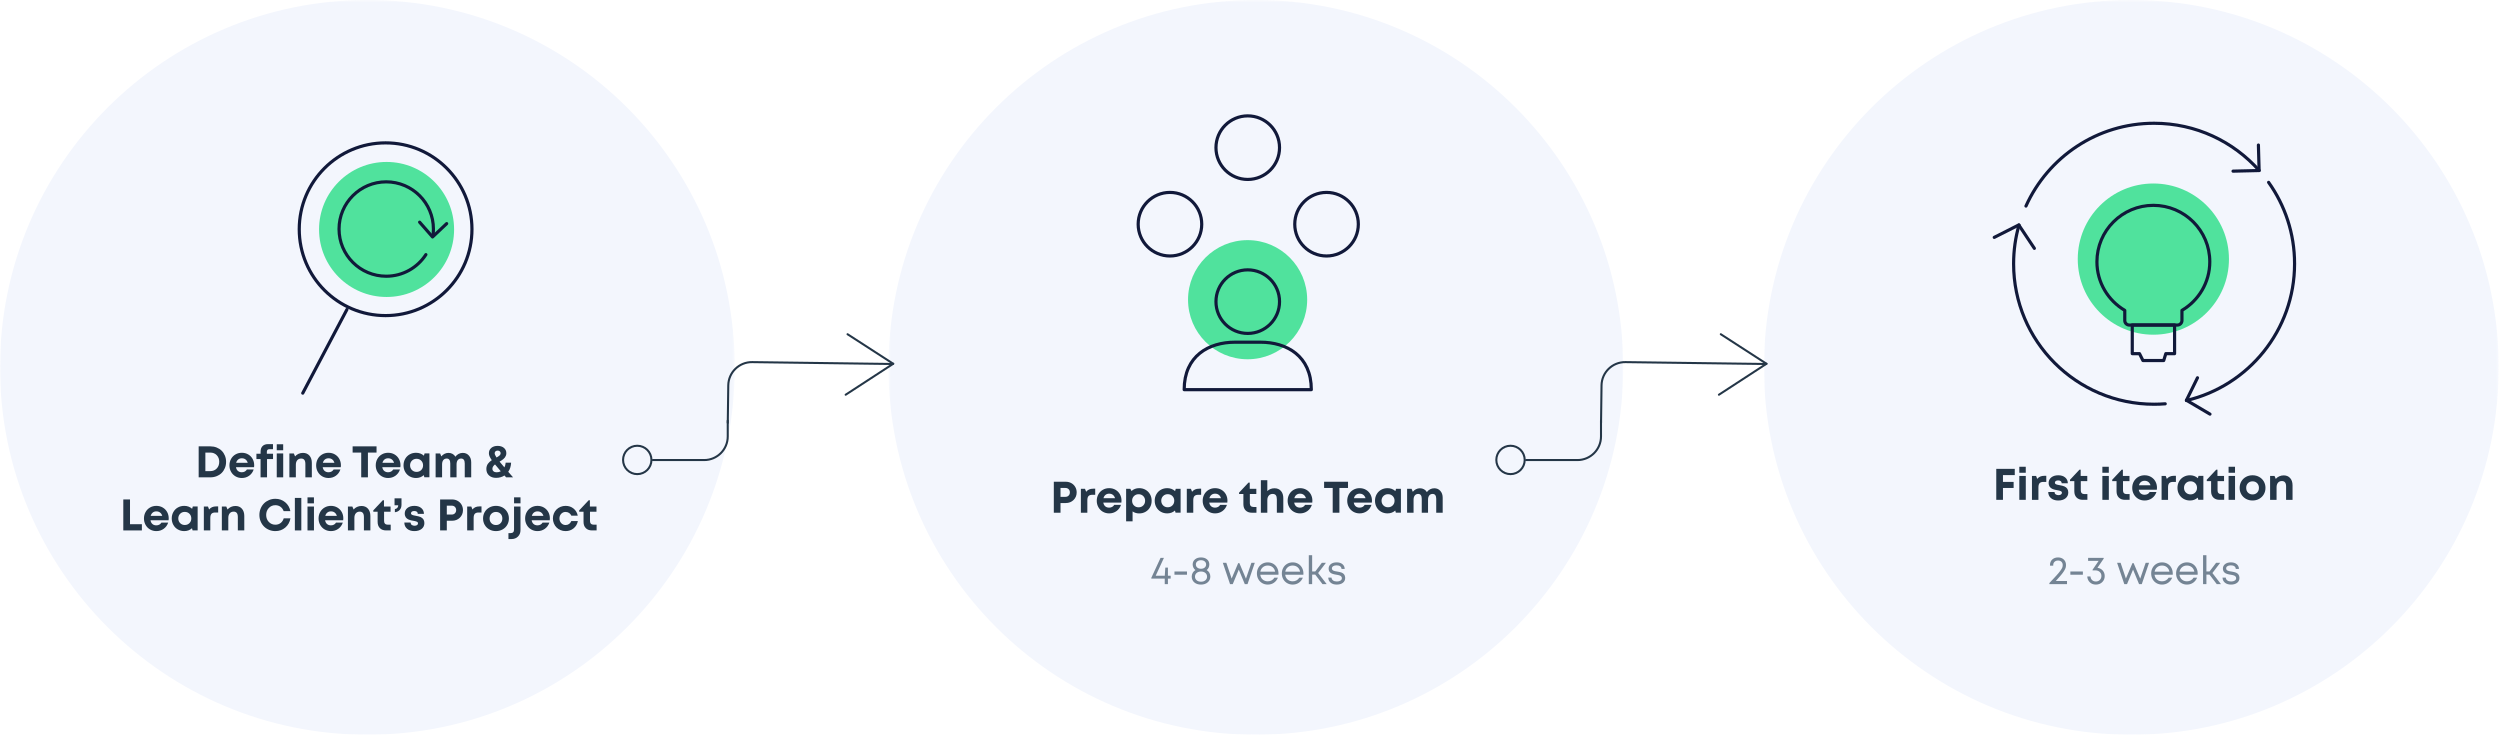 <?xml version="1.0" encoding="UTF-8"?>
<svg width="975px" height="287px" viewBox="0 0 975 287" version="1.1" xmlns="http://www.w3.org/2000/svg" xmlns:xlink="http://www.w3.org/1999/xlink">
    <!-- Generator: Sketch 51.3 (57544) - http://www.bohemiancoding.com/sketch -->
    <title>Group 141</title>
    <desc>Created with Sketch.</desc>
    <defs>
        <polygon id="path-1" points="0 0.446 286.555 0.446 286.555 287 0 287"></polygon>
        <polygon id="path-3" points="0.507 0.446 287.062 0.446 287.062 287 0.507 287"></polygon>
        <polygon id="path-5" points="0.933 0.446 287.488 0.446 287.488 287 0.933 287"></polygon>
        <polygon id="path-7" points="0 287.554 974.488 287.554 974.488 1 0 1"></polygon>
    </defs>
    <g id="Page-1" stroke="none" stroke-width="1" fill="none" fill-rule="evenodd">
        <g id="Teams" transform="translate(-202, -3491)">
            <g id="Group-141" transform="translate(202, 3490)">
                <g id="Group-3" transform="translate(0, 0.554)">
                    <mask id="mask-2" fill="white">
                        <use xlink:href="#path-1"></use>
                    </mask>
                    <g id="Clip-2"></g>
                    <path d="M286.555,143.723 C286.555,222.853 222.408,287 143.278,287 C64.148,287 -0,222.853 -0,143.723 C-0,64.594 64.148,0.446 143.278,0.446 C222.408,0.446 286.555,64.594 286.555,143.723" id="Fill-1" fill="#F3F6FD" mask="url(#mask-2)"></path>
                </g>
                <g id="Group-6" transform="translate(346, 0.554)">
                    <mask id="mask-4" fill="white">
                        <use xlink:href="#path-3"></use>
                    </mask>
                    <g id="Clip-5"></g>
                    <path d="M287.062,143.723 C287.062,222.853 222.915,287 143.785,287 C64.655,287 0.507,222.853 0.507,143.723 C0.507,64.594 64.655,0.446 143.785,0.446 C222.915,0.446 287.062,64.594 287.062,143.723" id="Fill-4" fill="#F3F6FD" mask="url(#mask-4)"></path>
                </g>
                <g id="Group-9" transform="translate(687, 0.554)">
                    <mask id="mask-6" fill="white">
                        <use xlink:href="#path-5"></use>
                    </mask>
                    <g id="Clip-8"></g>
                    <path d="M287.488,143.723 C287.488,222.853 223.341,287 144.211,287 C65.081,287 0.933,222.853 0.933,143.723 C0.933,64.594 65.081,0.446 144.211,0.446 C223.341,0.446 287.488,64.594 287.488,143.723" id="Fill-7" fill="#F3F6FD" mask="url(#mask-6)"></path>
                </g>
                <path d="M283.831,165.902 L284.026,151.308 C284.094,146.223 288.27,142.157 293.355,142.225 L347.868,142.953" id="Stroke-10" stroke="#243647" stroke-width="0.805" stroke-linecap="round" stroke-linejoin="round"></path>
                <path d="M283.82,165.049 L283.82,171.216 C283.82,176.301 279.697,180.424 274.613,180.424 L254.582,180.424" id="Stroke-12" stroke="#243647" stroke-width="0.805" stroke-linecap="round" stroke-linejoin="round"></path>
                <path d="M254.064,180.374 C254.064,183.431 251.586,185.908 248.53,185.908 C245.473,185.908 242.996,183.431 242.996,180.374 C242.996,177.317 245.473,174.84 248.53,174.84 C251.586,174.84 254.064,177.317 254.064,180.374 Z" id="Stroke-14" stroke="#243647" stroke-width="0.805" stroke-linecap="round" stroke-linejoin="round"></path>
                <path d="M330.544,131.35 L348.353,142.866" id="Stroke-16" stroke="#243647" stroke-width="0.805" stroke-linecap="round" stroke-linejoin="round"></path>
                <path d="M329.812,154.941 L348.353,142.866" id="Stroke-18" stroke="#243647" stroke-width="0.805" stroke-linecap="round" stroke-linejoin="round"></path>
                <path d="M624.403,165.902 L624.597,151.308 C624.665,146.223 628.841,142.157 633.927,142.225 L688.439,142.953" id="Stroke-20" stroke="#243647" stroke-width="0.805" stroke-linecap="round" stroke-linejoin="round"></path>
                <path d="M624.391,165.049 L624.391,171.216 C624.391,176.301 620.269,180.424 615.184,180.424 L595.153,180.424" id="Stroke-22" stroke="#243647" stroke-width="0.805" stroke-linecap="round" stroke-linejoin="round"></path>
                <path d="M594.635,180.374 C594.635,183.431 592.157,185.908 589.101,185.908 C586.044,185.908 583.567,183.431 583.567,180.374 C583.567,177.317 586.044,174.84 589.101,174.84 C592.157,174.84 594.635,177.317 594.635,180.374 Z" id="Stroke-24" stroke="#243647" stroke-width="0.805" stroke-linecap="round" stroke-linejoin="round"></path>
                <path d="M671.115,131.35 L688.924,142.866" id="Stroke-26" stroke="#243647" stroke-width="0.805" stroke-linecap="round" stroke-linejoin="round"></path>
                <path d="M670.383,154.941 L688.924,142.866" id="Stroke-28" stroke="#243647" stroke-width="0.805" stroke-linecap="round" stroke-linejoin="round"></path>
                <path d="M177.098,90.49 C177.098,105.033 165.308,116.823 150.765,116.823 C136.221,116.823 124.431,105.033 124.431,90.49 C124.431,75.947 136.221,64.157 150.765,64.157 C165.308,64.157 177.098,75.947 177.098,90.49" id="Fill-30" fill="#50E29D"></path>
                <path d="M184.063,90.401 C184.063,109.002 168.984,124.081 150.383,124.081 C131.783,124.081 116.704,109.002 116.704,90.401 C116.704,71.8 131.783,56.721 150.383,56.721 C168.984,56.721 184.063,71.8 184.063,90.401 Z" id="Stroke-32" stroke="#11193A" stroke-width="1.239" stroke-linecap="round" stroke-linejoin="round"></path>
                <path d="M118.073,154.323 L135.296,121.718" id="Stroke-34" stroke="#11193A" stroke-width="1.239" stroke-linecap="round" stroke-linejoin="round"></path>
                <polyline id="Stroke-36" stroke="#11193A" stroke-width="1.239" stroke-linecap="round" stroke-linejoin="round" points="163.654 87.651 168.696 93.407 174.197 88.212"></polyline>
                <path d="M166.094,100.303 C162.816,105.371 157.115,108.725 150.63,108.725 C140.466,108.725 132.226,100.486 132.226,90.322 C132.226,80.157 140.466,71.918 150.63,71.918 C160.794,71.918 169.033,80.157 169.033,90.322 C169.033,91.172 168.976,92.009 168.865,92.828" id="Stroke-38" stroke="#11193A" stroke-width="1.239" stroke-linecap="round" stroke-linejoin="round"></path>
                <path d="M509.799,117.882 C509.799,130.713 499.398,141.114 486.567,141.114 C473.736,141.114 463.334,130.713 463.334,117.882 C463.334,105.051 473.736,94.65 486.567,94.65 C499.398,94.65 509.799,105.051 509.799,117.882" id="Fill-40" fill="#50E29D"></path>
                <path d="M510.09,152.966 L511.412,152.966 C511.412,139.744 501.76,134.456 491.579,134.456 L481.663,134.456 C471.483,134.456 461.831,139.744 461.831,152.966 L463.153,152.966 L510.09,152.966 Z" id="Stroke-42" stroke="#11193A" stroke-width="1.239" stroke-linecap="round" stroke-linejoin="round"></path>
                <path d="M499.017,118.64 C499.017,125.486 493.467,131.035 486.621,131.035 C479.776,131.035 474.226,125.486 474.226,118.64 C474.226,111.794 479.776,106.245 486.621,106.245 C493.467,106.245 499.017,111.794 499.017,118.64 Z" id="Stroke-44" stroke="#11193A" stroke-width="1.239" stroke-linecap="round" stroke-linejoin="round"></path>
                <path d="M499.017,58.588 C499.017,65.434 493.467,70.983 486.621,70.983 C479.776,70.983 474.226,65.434 474.226,58.588 C474.226,51.742 479.776,46.192 486.621,46.192 C493.467,46.192 499.017,51.742 499.017,58.588 Z" id="Stroke-46" stroke="#11193A" stroke-width="1.239" stroke-linecap="round" stroke-linejoin="round"></path>
                <path d="M468.677,88.438 C468.677,95.284 463.128,100.834 456.282,100.834 C449.437,100.834 443.887,95.284 443.887,88.438 C443.887,81.592 449.437,76.043 456.282,76.043 C463.128,76.043 468.677,81.592 468.677,88.438 Z" id="Stroke-48" stroke="#11193A" stroke-width="1.239" stroke-linecap="round" stroke-linejoin="round"></path>
                <path d="M529.746,88.438 C529.746,95.284 524.197,100.834 517.351,100.834 C510.506,100.834 504.956,95.284 504.956,88.438 C504.956,81.592 510.506,76.043 517.351,76.043 C524.197,76.043 529.746,81.592 529.746,88.438 Z" id="Stroke-50" stroke="#11193A" stroke-width="1.239" stroke-linecap="round" stroke-linejoin="round"></path>
                <path d="M81.989,184.735 C83.022,184.735 83.866,184.397 84.52,183.72 C85.175,183.043 85.503,182.174 85.503,181.112 C85.503,180.05 85.175,179.184 84.52,178.513 C83.866,177.842 83.022,177.506 81.989,177.506 L80.093,177.506 L80.093,184.735 L81.989,184.735 Z M82.048,175.079 C82.925,175.079 83.743,175.231 84.504,175.534 C85.265,175.838 85.914,176.255 86.45,176.786 C86.986,177.317 87.408,177.956 87.714,178.702 C88.02,179.449 88.174,180.253 88.174,181.112 C88.174,181.977 88.018,182.785 87.71,183.534 C87.401,184.284 86.978,184.925 86.442,185.456 C85.905,185.986 85.257,186.403 84.496,186.707 C83.734,187.01 82.919,187.162 82.048,187.162 L77.481,187.162 L77.481,175.079 L82.048,175.079 Z" id="Fill-52" fill="#243647"></path>
                <path d="M94.316,179.73 C93.76,179.73 93.288,179.884 92.9,180.193 C92.513,180.502 92.246,180.935 92.1,181.491 L96.616,181.491 C96.442,180.923 96.157,180.488 95.761,180.185 C95.365,179.881 94.883,179.73 94.316,179.73 M99.135,182.468 C99.135,182.721 99.119,182.968 99.085,183.209 L92.033,183.209 C92.139,183.844 92.393,184.332 92.795,184.671 C93.197,185.011 93.704,185.181 94.316,185.181 C94.749,185.181 95.137,185.085 95.483,184.895 C95.829,184.704 96.096,184.439 96.288,184.103 L98.933,184.103 C98.596,185.119 98.012,185.927 97.18,186.525 C96.349,187.123 95.394,187.422 94.316,187.422 C93.412,187.422 92.59,187.208 91.851,186.778 C91.113,186.348 90.533,185.757 90.112,185.004 C89.69,184.251 89.48,183.418 89.48,182.502 C89.48,181.581 89.689,180.744 90.107,179.991 C90.526,179.238 91.104,178.648 91.843,178.222 C92.582,177.795 93.406,177.581 94.316,177.581 C95.249,177.581 96.086,177.802 96.827,178.243 C97.568,178.684 98.138,179.275 98.537,180.016 C98.936,180.758 99.135,181.575 99.135,182.468" id="Fill-54" fill="#243647"></path>
                <path d="M106.482,177.969 L106.482,180.042 L104.14,180.042 L104.14,187.161 L101.621,187.161 L101.621,180.042 L100.003,180.042 L100.003,177.969 L101.629,177.969 L101.629,177.127 C101.629,176.217 101.882,175.502 102.387,174.982 C102.893,174.463 103.627,174.203 104.586,174.203 L106.465,174.203 L106.465,176.183 L105.092,176.183 C104.413,176.183 104.073,176.517 104.073,177.185 L104.073,177.969 L106.482,177.969 Z" id="Fill-56" fill="#243647"></path>
                <mask id="mask-8" fill="white">
                    <use xlink:href="#path-7"></use>
                </mask>
                <g id="Clip-59"></g>
                <path d="M107.931,187.161 L110.451,187.161 L110.451,177.842 L107.931,177.842 L107.931,187.161 Z M107.931,176.604 L110.442,176.604 L110.442,174.262 L107.931,174.262 L107.931,176.604 Z" id="Fill-58" fill="#243647" mask="url(#mask-8)"></path>
                <path d="M118.16,177.624 C119.217,177.624 120.056,177.977 120.68,178.681 C121.303,179.386 121.615,180.332 121.615,181.517 L121.615,187.162 L119.096,187.162 L119.096,181.921 C119.096,180.528 118.554,179.832 117.47,179.832 C116.823,179.832 116.313,180.049 115.94,180.484 C115.566,180.92 115.38,181.514 115.38,182.266 L115.38,187.162 L112.86,187.162 L112.86,177.843 L114.588,177.843 L115.077,178.997 C115.436,178.57 115.884,178.235 116.421,177.99 C116.957,177.746 117.537,177.624 118.16,177.624" id="Fill-60" fill="#243647" mask="url(#mask-8)"></path>
                <path d="M128.136,179.73 C127.58,179.73 127.108,179.884 126.72,180.193 C126.333,180.502 126.066,180.935 125.92,181.491 L130.436,181.491 C130.262,180.923 129.977,180.488 129.581,180.185 C129.185,179.881 128.703,179.73 128.136,179.73 M132.955,182.468 C132.955,182.721 132.939,182.968 132.905,183.209 L125.853,183.209 C125.959,183.844 126.213,184.332 126.615,184.671 C127.017,185.011 127.524,185.181 128.136,185.181 C128.569,185.181 128.957,185.085 129.303,184.895 C129.649,184.704 129.916,184.439 130.108,184.103 L132.753,184.103 C132.416,185.119 131.832,185.927 131,186.525 C130.169,187.123 129.214,187.422 128.136,187.422 C127.232,187.422 126.41,187.208 125.671,186.778 C124.933,186.348 124.353,185.757 123.932,185.004 C123.51,184.251 123.3,183.418 123.3,182.502 C123.3,181.581 123.509,180.744 123.927,179.991 C124.346,179.238 124.924,178.648 125.663,178.222 C126.402,177.795 127.226,177.581 128.136,177.581 C129.069,177.581 129.906,177.802 130.647,178.243 C131.388,178.684 131.958,179.275 132.357,180.016 C132.756,180.758 132.955,181.575 132.955,182.468" id="Fill-61" fill="#243647" mask="url(#mask-8)"></path>
                <polygon id="Fill-62" fill="#243647" mask="url(#mask-8)" points="146.849 175.079 146.849 177.506 143.488 177.506 143.488 187.162 140.875 187.162 140.875 177.506 137.522 177.506 137.522 175.079"></polygon>
                <path d="M151.374,179.73 C150.818,179.73 150.346,179.884 149.958,180.193 C149.571,180.502 149.304,180.935 149.158,181.491 L153.674,181.491 C153.5,180.923 153.215,180.488 152.819,180.185 C152.423,179.881 151.941,179.73 151.374,179.73 M156.193,182.468 C156.193,182.721 156.177,182.968 156.143,183.209 L149.091,183.209 C149.197,183.844 149.451,184.332 149.853,184.671 C150.255,185.011 150.762,185.181 151.374,185.181 C151.807,185.181 152.195,185.085 152.541,184.895 C152.887,184.704 153.154,184.439 153.346,184.103 L155.991,184.103 C155.654,185.119 155.07,185.927 154.238,186.525 C153.407,187.123 152.452,187.422 151.374,187.422 C150.47,187.422 149.648,187.208 148.909,186.778 C148.171,186.348 147.591,185.757 147.17,185.004 C146.748,184.251 146.538,183.418 146.538,182.502 C146.538,181.581 146.747,180.744 147.165,179.991 C147.584,179.238 148.162,178.648 148.901,178.222 C149.64,177.795 150.464,177.581 151.374,177.581 C152.307,177.581 153.144,177.802 153.885,178.243 C154.626,178.684 155.196,179.275 155.595,180.016 C155.994,180.758 156.193,181.575 156.193,182.468" id="Fill-63" fill="#243647" mask="url(#mask-8)"></path>
                <path d="M160.646,184.309 C161.126,184.795 161.732,185.038 162.462,185.038 C163.192,185.038 163.797,184.796 164.278,184.313 C164.758,183.83 164.999,183.221 164.999,182.485 C164.999,181.749 164.758,181.14 164.278,180.657 C163.797,180.173 163.192,179.932 162.462,179.932 C161.732,179.932 161.126,180.175 160.646,180.661 C160.167,181.146 159.926,181.755 159.926,182.485 C159.926,183.215 160.167,183.823 160.646,184.309 Z M165.588,177.826 L167.475,177.826 L167.475,187.144 L165.496,187.144 L165.276,186.31 C164.428,187.052 163.422,187.422 162.26,187.422 C161.338,187.422 160.504,187.209 159.757,186.782 C159.01,186.355 158.426,185.764 158.005,185.008 C157.583,184.253 157.374,183.412 157.374,182.485 C157.374,181.564 157.583,180.728 158.005,179.978 C158.426,179.228 159.01,178.642 159.757,178.217 C160.504,177.793 161.338,177.581 162.26,177.581 C163.445,177.581 164.464,177.96 165.319,178.719 L165.588,177.826 Z" id="Fill-64" fill="#243647" mask="url(#mask-8)"></path>
                <path d="M180.492,177.624 C181.458,177.624 182.246,177.966 182.855,178.652 C183.465,179.337 183.769,180.225 183.769,181.314 L183.769,187.162 L181.251,187.162 L181.251,181.735 C181.251,181.112 181.131,180.639 180.892,180.316 C180.653,179.993 180.306,179.832 179.851,179.832 C179.29,179.832 178.85,180.032 178.533,180.434 C178.216,180.835 178.057,181.398 178.057,182.123 L178.057,187.162 L175.605,187.162 L175.605,181.735 C175.605,181.112 175.489,180.639 175.256,180.316 C175.022,179.993 174.681,179.832 174.232,179.832 C173.659,179.832 173.213,180.032 172.892,180.434 C172.572,180.835 172.412,181.398 172.412,182.123 L172.412,187.162 L169.892,187.162 L169.892,177.843 L171.645,177.843 L172.117,178.997 C172.448,178.576 172.86,178.242 173.351,177.995 C173.843,177.748 174.358,177.624 174.897,177.624 C175.487,177.624 176.018,177.754 176.49,178.016 C176.962,178.277 177.333,178.644 177.602,179.115 C177.928,178.655 178.345,178.291 178.853,178.024 C179.362,177.757 179.908,177.624 180.492,177.624" id="Fill-65" fill="#243647" mask="url(#mask-8)"></path>
                <path d="M194.083,176.731 C193.729,176.731 193.446,176.828 193.236,177.022 C193.025,177.215 192.92,177.469 192.92,177.784 C192.92,178.144 193.164,178.691 193.653,179.427 C194.181,179.135 194.578,178.865 194.846,178.618 C195.112,178.371 195.245,178.09 195.245,177.775 C195.245,177.461 195.139,177.208 194.926,177.017 C194.712,176.826 194.431,176.731 194.083,176.731 Z M193.695,185.198 C194.279,185.198 194.815,185.064 195.305,184.794 C194.282,183.609 193.532,182.721 193.055,182.131 C192.375,182.66 192.035,183.227 192.035,183.834 C192.035,184.244 192.187,184.574 192.49,184.824 C192.794,185.074 193.195,185.198 193.695,185.198 Z M200.099,187.162 L197.386,187.162 C197.307,187.077 197.197,186.954 197.057,186.791 C196.917,186.628 196.812,186.51 196.745,186.437 C195.808,187.055 194.712,187.364 193.459,187.364 C192.324,187.364 191.41,187.049 190.717,186.42 C190.023,185.791 189.676,184.954 189.676,183.909 C189.676,183.505 189.731,183.127 189.841,182.776 C189.95,182.425 190.107,182.11 190.312,181.833 C190.518,181.554 190.739,181.309 190.978,181.095 C191.217,180.882 191.49,180.674 191.8,180.472 C191.367,179.843 191.07,179.326 190.91,178.921 C190.751,178.517 190.671,178.132 190.671,177.767 C190.671,176.902 190.982,176.207 191.605,175.682 C192.229,175.157 193.055,174.894 194.083,174.894 C195.094,174.894 195.911,175.157 196.535,175.682 C197.158,176.207 197.47,176.899 197.47,177.759 C197.47,178.073 197.418,178.371 197.314,178.652 C197.21,178.933 197.082,179.177 196.931,179.385 C196.779,179.593 196.578,179.803 196.328,180.017 C196.078,180.231 195.845,180.407 195.629,180.547 C195.413,180.688 195.147,180.848 194.833,181.028 C195.299,181.612 195.928,182.365 196.72,183.286 C196.995,182.741 197.158,182.129 197.209,181.449 L199.332,181.449 C199.275,182.825 198.902,184.01 198.211,185.005 L200.099,187.162 Z" id="Fill-66" fill="#243647" mask="url(#mask-8)"></path>
                <polygon id="Fill-67" fill="#243647" mask="url(#mask-8)" points="50.701 205.441 55.335 205.441 55.335 207.868 48.089 207.868 48.089 195.785 50.701 195.785"></polygon>
                <path d="M60.981,200.437 C60.425,200.437 59.953,200.591 59.565,200.9 C59.178,201.209 58.911,201.642 58.765,202.198 L63.281,202.198 C63.107,201.63 62.822,201.195 62.426,200.892 C62.03,200.588 61.548,200.437 60.981,200.437 M65.8,203.175 C65.8,203.428 65.784,203.675 65.75,203.916 L58.698,203.916 C58.804,204.551 59.058,205.039 59.46,205.378 C59.862,205.718 60.369,205.888 60.981,205.888 C61.414,205.888 61.802,205.792 62.148,205.602 C62.494,205.411 62.761,205.146 62.953,204.81 L65.598,204.81 C65.261,205.826 64.677,206.634 63.845,207.232 C63.014,207.83 62.059,208.129 60.981,208.129 C60.077,208.129 59.255,207.915 58.516,207.485 C57.778,207.055 57.198,206.464 56.777,205.711 C56.355,204.958 56.145,204.125 56.145,203.209 C56.145,202.288 56.354,201.451 56.772,200.698 C57.191,199.945 57.769,199.355 58.508,198.929 C59.247,198.502 60.071,198.288 60.981,198.288 C61.914,198.288 62.751,198.509 63.492,198.95 C64.233,199.391 64.803,199.982 65.202,200.723 C65.601,201.465 65.8,202.282 65.8,203.175" id="Fill-68" fill="#243647" mask="url(#mask-8)"></path>
                <path d="M70.252,205.016 C70.732,205.502 71.338,205.745 72.068,205.745 C72.798,205.745 73.403,205.503 73.884,205.02 C74.364,204.537 74.605,203.928 74.605,203.192 C74.605,202.456 74.364,201.847 73.884,201.364 C73.403,200.88 72.798,200.639 72.068,200.639 C71.338,200.639 70.732,200.882 70.252,201.368 C69.773,201.853 69.532,202.462 69.532,203.192 C69.532,203.922 69.773,204.53 70.252,205.016 Z M75.194,198.533 L77.081,198.533 L77.081,207.851 L75.102,207.851 L74.882,207.017 C74.034,207.759 73.028,208.129 71.866,208.129 C70.944,208.129 70.11,207.916 69.363,207.489 C68.616,207.062 68.032,206.471 67.611,205.715 C67.189,204.96 66.98,204.119 66.98,203.192 C66.98,202.271 67.189,201.435 67.611,200.685 C68.032,199.935 68.616,199.349 69.363,198.924 C70.11,198.5 70.944,198.288 71.866,198.288 C73.051,198.288 74.07,198.667 74.925,199.426 L75.194,198.533 Z" id="Fill-69" fill="#243647" mask="url(#mask-8)"></path>
                <path d="M84.26,198.499 L85.086,198.499 L85.086,200.875 L83.999,200.875 C83.291,200.875 82.784,201.042 82.478,201.376 C82.172,201.71 82.019,202.26 82.019,203.023 L82.019,207.868 L79.499,207.868 L79.499,198.549 L81.109,198.549 L81.556,199.695 C82.196,198.898 83.097,198.499 84.26,198.499" id="Fill-70" fill="#243647" mask="url(#mask-8)"></path>
                <path d="M91.817,198.33 C92.874,198.33 93.713,198.683 94.338,199.387 C94.96,200.092 95.272,201.038 95.272,202.223 L95.272,207.868 L92.754,207.868 L92.754,202.627 C92.754,201.234 92.212,200.538 91.127,200.538 C90.481,200.538 89.971,200.755 89.597,201.19 C89.224,201.626 89.037,202.22 89.037,202.972 L89.037,207.868 L86.517,207.868 L86.517,198.549 L88.246,198.549 L88.734,199.703 C89.094,199.276 89.541,198.941 90.079,198.696 C90.615,198.452 91.195,198.33 91.817,198.33" id="Fill-71" fill="#243647" mask="url(#mask-8)"></path>
                <path d="M107.397,208.129 C106.527,208.129 105.706,207.967 104.933,207.645 C104.161,207.321 103.5,206.882 102.949,206.326 C102.398,205.77 101.962,205.103 101.643,204.325 C101.323,203.547 101.163,202.72 101.163,201.843 C101.163,200.956 101.323,200.122 101.643,199.341 C101.962,198.56 102.398,197.892 102.949,197.336 C103.5,196.78 104.161,196.34 104.933,196.017 C105.706,195.694 106.527,195.533 107.397,195.533 C108.864,195.533 110.134,195.977 111.21,196.864 C112.286,197.752 112.963,198.911 113.245,200.344 L110.625,200.344 C110.372,199.625 109.96,199.059 109.39,198.646 C108.82,198.233 108.156,198.026 107.397,198.026 C106.375,198.026 105.521,198.39 104.836,199.118 C104.151,199.845 103.808,200.754 103.808,201.843 C103.808,202.928 104.151,203.831 104.836,204.552 C105.521,205.274 106.375,205.635 107.397,205.635 C108.189,205.635 108.875,205.412 109.454,204.965 C110.032,204.519 110.43,203.911 110.65,203.141 L113.287,203.141 C113.011,204.635 112.334,205.84 111.256,206.755 C110.178,207.671 108.891,208.129 107.397,208.129" id="Fill-72" fill="#243647" mask="url(#mask-8)"></path>
                <polygon id="Fill-73" fill="#243647" mask="url(#mask-8)" points="114.996 207.868 117.516 207.868 117.516 195.187 114.996 195.187"></polygon>
                <path d="M119.925,207.868 L122.445,207.868 L122.445,198.549 L119.925,198.549 L119.925,207.868 Z M119.925,197.31 L122.436,197.31 L122.436,194.968 L119.925,194.968 L119.925,197.31 Z" id="Fill-74" fill="#243647" mask="url(#mask-8)"></path>
                <path d="M129.075,200.437 C128.519,200.437 128.047,200.591 127.659,200.9 C127.272,201.209 127.005,201.642 126.859,202.198 L131.375,202.198 C131.201,201.63 130.916,201.195 130.52,200.892 C130.124,200.588 129.642,200.437 129.075,200.437 M133.894,203.175 C133.894,203.428 133.878,203.675 133.844,203.916 L126.792,203.916 C126.898,204.551 127.152,205.039 127.554,205.378 C127.956,205.718 128.463,205.888 129.075,205.888 C129.508,205.888 129.896,205.792 130.242,205.602 C130.588,205.411 130.855,205.146 131.047,204.81 L133.692,204.81 C133.355,205.826 132.771,206.634 131.939,207.232 C131.108,207.83 130.153,208.129 129.075,208.129 C128.171,208.129 127.349,207.915 126.61,207.485 C125.872,207.055 125.292,206.464 124.871,205.711 C124.449,204.958 124.239,204.125 124.239,203.209 C124.239,202.288 124.448,201.451 124.866,200.698 C125.285,199.945 125.863,199.355 126.602,198.929 C127.341,198.502 128.165,198.288 129.075,198.288 C130.008,198.288 130.845,198.509 131.586,198.95 C132.327,199.391 132.897,199.982 133.296,200.723 C133.695,201.465 133.894,202.282 133.894,203.175" id="Fill-75" fill="#243647" mask="url(#mask-8)"></path>
                <path d="M140.989,198.33 C142.046,198.33 142.885,198.683 143.509,199.387 C144.132,200.092 144.444,201.038 144.444,202.223 L144.444,207.868 L141.925,207.868 L141.925,202.627 C141.925,201.234 141.383,200.538 140.299,200.538 C139.652,200.538 139.142,200.755 138.769,201.19 C138.395,201.626 138.209,202.22 138.209,202.972 L138.209,207.868 L135.689,207.868 L135.689,198.549 L137.417,198.549 L137.906,199.703 C138.265,199.276 138.713,198.941 139.25,198.696 C139.786,198.452 140.366,198.33 140.989,198.33" id="Fill-76" fill="#243647" mask="url(#mask-8)"></path>
                <path d="M151.226,205.627 L152.372,205.627 L152.372,207.868 L150.586,207.868 C149.564,207.868 148.756,207.572 148.163,206.98 C147.571,206.387 147.275,205.574 147.275,204.54 L147.275,200.572 L145.589,200.572 L145.589,200.032 L149.272,196.114 L149.752,196.114 L149.752,198.549 L152.322,198.549 L152.322,200.572 L149.794,200.572 L149.794,204.203 C149.794,204.658 149.917,205.009 150.164,205.256 C150.412,205.503 150.766,205.627 151.226,205.627" id="Fill-77" fill="#243647" mask="url(#mask-8)"></path>
                <path d="M153.998,200.765 L153.998,199.535 C154.442,199.473 154.772,199.306 154.988,199.033 C155.205,198.761 155.312,198.431 155.312,198.043 L153.872,198.043 L153.872,195.347 L156.585,195.347 L156.585,197.833 C156.585,198.681 156.351,199.361 155.882,199.871 C155.412,200.383 154.785,200.681 153.998,200.765" id="Fill-78" fill="#243647" mask="url(#mask-8)"></path>
                <path d="M161.599,208.129 C160.43,208.129 159.488,207.824 158.772,207.215 C158.056,206.606 157.695,205.801 157.689,204.801 L160.141,204.801 C160.147,205.2 160.291,205.506 160.575,205.719 C160.859,205.933 161.234,206.04 161.7,206.04 C162.071,206.04 162.383,205.958 162.639,205.795 C162.895,205.632 163.023,205.402 163.023,205.104 C163.023,204.953 162.979,204.82 162.892,204.708 C162.805,204.596 162.668,204.502 162.483,204.426 C162.298,204.35 162.116,204.291 161.936,204.249 C161.755,204.207 161.52,204.161 161.228,204.11 C160.963,204.065 160.742,204.025 160.562,203.988 C160.382,203.951 160.164,203.897 159.91,203.823 C159.654,203.751 159.439,203.671 159.265,203.584 C159.09,203.496 158.907,203.38 158.712,203.233 C158.519,203.087 158.365,202.926 158.249,202.749 C158.134,202.572 158.038,202.358 157.963,202.105 C157.887,201.852 157.849,201.574 157.849,201.271 C157.849,200.389 158.195,199.671 158.885,199.118 C159.577,198.565 160.481,198.288 161.599,198.288 C162.722,198.288 163.623,198.573 164.303,199.143 C164.983,199.713 165.326,200.464 165.331,201.397 L162.938,201.397 C162.933,201.032 162.808,200.756 162.563,200.571 C162.319,200.386 161.975,200.293 161.531,200.293 C161.144,200.293 160.839,200.375 160.617,200.538 C160.395,200.7 160.285,200.917 160.285,201.186 C160.285,201.287 160.302,201.379 160.339,201.46 C160.375,201.542 160.44,201.612 160.533,201.671 C160.625,201.73 160.712,201.78 160.794,201.822 C160.875,201.864 160.998,201.907 161.164,201.949 C161.33,201.991 161.465,202.022 161.569,202.042 C161.673,202.061 161.831,202.091 162.045,202.13 C162.95,202.293 163.601,202.462 163.999,202.635 C165.005,203.085 165.508,203.871 165.508,204.995 C165.508,205.944 165.151,206.704 164.438,207.274 C163.725,207.844 162.778,208.129 161.599,208.129" id="Fill-79" fill="#243647" mask="url(#mask-8)"></path>
                <path d="M176.175,201.675 C176.686,201.675 177.102,201.512 177.422,201.186 C177.741,200.861 177.902,200.445 177.902,199.939 C177.902,199.434 177.743,199.02 177.426,198.696 C177.109,198.374 176.692,198.212 176.175,198.212 L174.254,198.212 L174.254,201.675 L176.175,201.675 Z M176.293,195.785 C177.09,195.785 177.814,195.964 178.462,196.321 C179.112,196.677 179.622,197.175 179.995,197.812 C180.369,198.449 180.556,199.159 180.556,199.939 C180.556,201.13 180.149,202.12 179.334,202.909 C178.52,203.698 177.506,204.093 176.293,204.093 L174.254,204.093 L174.254,207.868 L171.642,207.868 L171.642,195.785 L176.293,195.785 Z" id="Fill-80" fill="#243647" mask="url(#mask-8)"></path>
                <path d="M186.959,198.499 L187.785,198.499 L187.785,200.875 L186.698,200.875 C185.99,200.875 185.483,201.042 185.177,201.376 C184.871,201.71 184.718,202.26 184.718,203.023 L184.718,207.868 L182.198,207.868 L182.198,198.549 L183.808,198.549 L184.255,199.695 C184.895,198.898 185.796,198.499 186.959,198.499" id="Fill-81" fill="#243647" mask="url(#mask-8)"></path>
                <path d="M191.645,205.049 C192.111,205.524 192.707,205.762 193.431,205.762 C194.156,205.762 194.751,205.524 195.217,205.049 C195.683,204.575 195.916,203.962 195.916,203.208 C195.916,202.456 195.683,201.843 195.217,201.368 C194.751,200.893 194.156,200.655 193.431,200.655 C192.707,200.655 192.111,200.893 191.645,201.368 C191.178,201.843 190.946,202.456 190.946,203.208 C190.946,203.962 191.178,204.575 191.645,205.049 M193.431,208.13 C192.482,208.13 191.623,207.916 190.853,207.488 C190.083,207.061 189.481,206.471 189.045,205.72 C188.61,204.966 188.393,204.13 188.393,203.208 C188.393,202.276 188.61,201.435 189.045,200.685 C189.481,199.935 190.083,199.349 190.853,198.924 C191.623,198.5 192.482,198.287 193.431,198.287 C194.374,198.287 195.231,198.5 196,198.924 C196.77,199.349 197.374,199.936 197.812,200.69 C198.25,201.442 198.469,202.281 198.469,203.208 C198.469,204.13 198.25,204.966 197.812,205.72 C197.374,206.471 196.77,207.061 196,207.488 C195.231,207.916 194.374,208.13 193.431,208.13" id="Fill-82" fill="#243647" mask="url(#mask-8)"></path>
                <path d="M200.483,197.31 L202.994,197.31 L202.994,194.968 L200.483,194.968 L200.483,197.31 Z M198.292,211.23 L198.292,208.913 L199.101,208.913 C200.017,208.913 200.474,208.455 200.474,207.539 L200.474,198.549 L202.993,198.549 L202.993,207.733 C202.993,208.756 202.668,209.593 202.016,210.248 C201.364,210.903 200.525,211.23 199.497,211.23 L198.292,211.23 Z" id="Fill-83" fill="#243647" mask="url(#mask-8)"></path>
                <path d="M209.633,200.437 C209.077,200.437 208.605,200.591 208.217,200.9 C207.83,201.209 207.563,201.642 207.417,202.198 L211.933,202.198 C211.759,201.63 211.474,201.195 211.078,200.892 C210.682,200.588 210.2,200.437 209.633,200.437 M214.452,203.175 C214.452,203.428 214.436,203.675 214.402,203.916 L207.35,203.916 C207.456,204.551 207.71,205.039 208.112,205.378 C208.514,205.718 209.021,205.888 209.633,205.888 C210.066,205.888 210.454,205.792 210.8,205.602 C211.146,205.411 211.413,205.146 211.605,204.81 L214.25,204.81 C213.913,205.826 213.329,206.634 212.497,207.232 C211.666,207.83 210.711,208.129 209.633,208.129 C208.729,208.129 207.907,207.915 207.168,207.485 C206.43,207.055 205.85,206.464 205.429,205.711 C205.007,204.958 204.797,204.125 204.797,203.209 C204.797,202.288 205.006,201.451 205.424,200.698 C205.843,199.945 206.421,199.355 207.16,198.929 C207.899,198.502 208.723,198.288 209.633,198.288 C210.566,198.288 211.403,198.509 212.144,198.95 C212.885,199.391 213.455,199.982 213.854,200.723 C214.253,201.465 214.452,202.282 214.452,203.175" id="Fill-84" fill="#243647" mask="url(#mask-8)"></path>
                <path d="M220.577,208.129 C219.887,208.129 219.234,208.001 218.622,207.746 C218.01,207.49 217.485,207.143 217.047,206.705 C216.608,206.267 216.264,205.742 216.011,205.129 C215.758,204.517 215.632,203.869 215.632,203.183 C215.632,202.498 215.758,201.852 216.011,201.245 C216.264,200.639 216.608,200.119 217.047,199.687 C217.485,199.254 218.012,198.913 218.627,198.663 C219.242,198.413 219.897,198.288 220.594,198.288 C221.796,198.288 222.828,198.637 223.69,199.337 C224.553,200.036 225.098,200.962 225.329,202.113 L222.827,202.113 C222.625,201.652 222.324,201.295 221.926,201.039 C221.526,200.783 221.077,200.655 220.577,200.655 C219.897,200.655 219.329,200.899 218.871,201.384 C218.413,201.87 218.184,202.473 218.184,203.192 C218.184,203.911 218.415,204.519 218.875,205.016 C219.336,205.513 219.903,205.761 220.577,205.761 C221.088,205.761 221.538,205.627 221.926,205.357 C222.312,205.087 222.613,204.703 222.827,204.203 L225.363,204.203 C225.143,205.377 224.595,206.325 223.716,207.046 C222.837,207.768 221.791,208.129 220.577,208.129" id="Fill-85" fill="#243647" mask="url(#mask-8)"></path>
                <path d="M231.53,205.627 L232.676,205.627 L232.676,207.868 L230.89,207.868 C229.868,207.868 229.06,207.572 228.467,206.98 C227.875,206.387 227.579,205.574 227.579,204.54 L227.579,200.572 L225.893,200.572 L225.893,200.032 L229.576,196.114 L230.056,196.114 L230.056,198.549 L232.626,198.549 L232.626,200.572 L230.098,200.572 L230.098,204.203 C230.098,204.658 230.221,205.009 230.468,205.256 C230.716,205.503 231.07,205.627 231.53,205.627" id="Fill-86" fill="#243647" mask="url(#mask-8)"></path>
                <path d="M415.52,194.768 C416.031,194.768 416.447,194.605 416.767,194.279 C417.086,193.954 417.247,193.538 417.247,193.032 C417.247,192.527 417.088,192.113 416.771,191.789 C416.454,191.467 416.037,191.305 415.52,191.305 L413.599,191.305 L413.599,194.768 L415.52,194.768 Z M415.638,188.878 C416.435,188.878 417.159,189.057 417.807,189.414 C418.457,189.77 418.967,190.268 419.34,190.905 C419.714,191.542 419.901,192.252 419.901,193.032 C419.901,194.223 419.494,195.213 418.679,196.002 C417.865,196.791 416.851,197.186 415.638,197.186 L413.599,197.186 L413.599,200.961 L410.987,200.961 L410.987,188.878 L415.638,188.878 Z" id="Fill-87" fill="#243647" mask="url(#mask-8)"></path>
                <path d="M426.304,191.592 L427.13,191.592 L427.13,193.968 L426.043,193.968 C425.335,193.968 424.828,194.135 424.522,194.469 C424.216,194.803 424.063,195.353 424.063,196.116 L424.063,200.961 L421.543,200.961 L421.543,191.642 L423.153,191.642 L423.6,192.788 C424.24,191.991 425.141,191.592 426.304,191.592" id="Fill-88" fill="#243647" mask="url(#mask-8)"></path>
                <path d="M432.572,193.53 C432.016,193.53 431.544,193.684 431.156,193.993 C430.769,194.302 430.502,194.735 430.356,195.291 L434.872,195.291 C434.698,194.723 434.413,194.288 434.017,193.985 C433.621,193.681 433.139,193.53 432.572,193.53 M437.391,196.268 C437.391,196.521 437.375,196.768 437.341,197.009 L430.289,197.009 C430.395,197.644 430.649,198.132 431.051,198.471 C431.453,198.811 431.96,198.981 432.572,198.981 C433.005,198.981 433.393,198.885 433.739,198.695 C434.085,198.504 434.352,198.239 434.544,197.903 L437.189,197.903 C436.852,198.919 436.268,199.727 435.436,200.325 C434.605,200.923 433.65,201.222 432.572,201.222 C431.668,201.222 430.846,201.008 430.107,200.578 C429.369,200.148 428.789,199.557 428.368,198.804 C427.946,198.051 427.736,197.218 427.736,196.302 C427.736,195.381 427.945,194.544 428.363,193.791 C428.782,193.038 429.36,192.448 430.099,192.022 C430.838,191.595 431.662,191.381 432.572,191.381 C433.505,191.381 434.342,191.602 435.083,192.043 C435.824,192.484 436.394,193.075 436.793,193.816 C437.192,194.558 437.391,195.375 437.391,196.268" id="Fill-89" fill="#243647" mask="url(#mask-8)"></path>
                <path d="M442.241,198.126 C442.721,198.612 443.326,198.855 444.056,198.855 C444.787,198.855 445.392,198.614 445.873,198.13 C446.352,197.647 446.593,197.038 446.593,196.302 C446.593,195.566 446.352,194.957 445.873,194.474 C445.392,193.991 444.787,193.749 444.056,193.749 C443.326,193.749 442.721,193.992 442.241,194.478 C441.761,194.964 441.52,195.572 441.52,196.302 C441.52,197.032 441.761,197.641 442.241,198.126 M444.267,191.381 C445.188,191.381 446.021,191.594 446.765,192.018 C447.51,192.442 448.093,193.03 448.513,193.783 C448.935,194.536 449.145,195.376 449.145,196.302 C449.145,197.229 448.935,198.07 448.513,198.826 C448.093,199.581 447.51,200.172 446.765,200.599 C446.021,201.026 445.188,201.239 444.267,201.239 C443.324,201.239 442.47,200.979 441.706,200.456 L441.706,204.323 L439.186,204.323 L439.186,191.643 L440.846,191.643 L441.276,192.494 C442.113,191.752 443.11,191.381 444.267,191.381" id="Fill-90" fill="#243647" mask="url(#mask-8)"></path>
                <path d="M453.607,198.109 C454.087,198.595 454.693,198.838 455.423,198.838 C456.153,198.838 456.758,198.596 457.239,198.113 C457.719,197.63 457.96,197.021 457.96,196.285 C457.96,195.549 457.719,194.94 457.239,194.457 C456.758,193.973 456.153,193.732 455.423,193.732 C454.693,193.732 454.087,193.975 453.607,194.461 C453.128,194.946 452.887,195.555 452.887,196.285 C452.887,197.015 453.128,197.623 453.607,198.109 Z M458.549,191.626 L460.436,191.626 L460.436,200.944 L458.457,200.944 L458.237,200.11 C457.389,200.852 456.383,201.222 455.221,201.222 C454.299,201.222 453.465,201.009 452.718,200.582 C451.971,200.155 451.387,199.564 450.966,198.808 C450.544,198.053 450.335,197.212 450.335,196.285 C450.335,195.364 450.544,194.528 450.966,193.778 C451.387,193.028 451.971,192.442 452.718,192.017 C453.465,191.593 454.299,191.381 455.221,191.381 C456.406,191.381 457.425,191.76 458.28,192.519 L458.549,191.626 Z" id="Fill-91" fill="#243647" mask="url(#mask-8)"></path>
                <path d="M467.614,191.592 L468.44,191.592 L468.44,193.968 L467.353,193.968 C466.645,193.968 466.138,194.135 465.832,194.469 C465.526,194.803 465.373,195.353 465.373,196.116 L465.373,200.961 L462.853,200.961 L462.853,191.642 L464.463,191.642 L464.91,192.788 C465.55,191.991 466.451,191.592 467.614,191.592" id="Fill-92" fill="#243647" mask="url(#mask-8)"></path>
                <path d="M473.884,193.53 C473.328,193.53 472.856,193.684 472.468,193.993 C472.081,194.302 471.814,194.735 471.668,195.291 L476.184,195.291 C476.01,194.723 475.725,194.288 475.329,193.985 C474.933,193.681 474.451,193.53 473.884,193.53 M478.703,196.268 C478.703,196.521 478.687,196.768 478.653,197.009 L471.601,197.009 C471.707,197.644 471.961,198.132 472.363,198.471 C472.765,198.811 473.272,198.981 473.884,198.981 C474.317,198.981 474.705,198.885 475.051,198.695 C475.397,198.504 475.664,198.239 475.856,197.903 L478.501,197.903 C478.164,198.919 477.58,199.727 476.748,200.325 C475.917,200.923 474.962,201.222 473.884,201.222 C472.98,201.222 472.158,201.008 471.419,200.578 C470.681,200.148 470.101,199.557 469.68,198.804 C469.258,198.051 469.048,197.218 469.048,196.302 C469.048,195.381 469.257,194.544 469.675,193.791 C470.094,193.038 470.672,192.448 471.411,192.022 C472.15,191.595 472.974,191.381 473.884,191.381 C474.817,191.381 475.654,191.602 476.395,192.043 C477.136,192.484 477.706,193.075 478.105,193.816 C478.504,194.558 478.703,195.375 478.703,196.268" id="Fill-93" fill="#243647" mask="url(#mask-8)"></path>
                <path d="M488.872,198.72 L490.018,198.72 L490.018,200.961 L488.232,200.961 C487.21,200.961 486.402,200.665 485.809,200.073 C485.217,199.48 484.921,198.667 484.921,197.633 L484.921,193.665 L483.235,193.665 L483.235,193.125 L486.918,189.207 L487.398,189.207 L487.398,191.642 L489.968,191.642 L489.968,193.665 L487.44,193.665 L487.44,197.296 C487.44,197.751 487.563,198.102 487.81,198.349 C488.058,198.596 488.412,198.72 488.872,198.72" id="Fill-94" fill="#243647" mask="url(#mask-8)"></path>
                <path d="M497.07,191.424 C498.12,191.424 498.953,191.772 499.568,192.468 C500.183,193.165 500.491,194.109 500.491,195.299 L500.491,200.962 L497.971,200.962 L497.971,195.721 C497.971,195.013 497.841,194.488 497.58,194.145 C497.318,193.803 496.907,193.632 496.345,193.632 C495.711,193.632 495.204,193.849 494.824,194.284 C494.445,194.72 494.256,195.314 494.256,196.066 L494.256,200.962 L491.736,200.962 L491.736,188.281 L494.256,188.281 L494.256,192.511 C495.014,191.786 495.952,191.424 497.07,191.424" id="Fill-95" fill="#243647" mask="url(#mask-8)"></path>
                <path d="M507.013,193.53 C506.457,193.53 505.985,193.684 505.597,193.993 C505.21,194.302 504.943,194.735 504.797,195.291 L509.313,195.291 C509.139,194.723 508.854,194.288 508.458,193.985 C508.062,193.681 507.58,193.53 507.013,193.53 M511.832,196.268 C511.832,196.521 511.816,196.768 511.782,197.009 L504.73,197.009 C504.836,197.644 505.09,198.132 505.492,198.471 C505.894,198.811 506.401,198.981 507.013,198.981 C507.446,198.981 507.834,198.885 508.18,198.695 C508.526,198.504 508.793,198.239 508.985,197.903 L511.63,197.903 C511.293,198.919 510.709,199.727 509.877,200.325 C509.046,200.923 508.091,201.222 507.013,201.222 C506.109,201.222 505.287,201.008 504.548,200.578 C503.81,200.148 503.23,199.557 502.809,198.804 C502.387,198.051 502.177,197.218 502.177,196.302 C502.177,195.381 502.386,194.544 502.804,193.791 C503.223,193.038 503.801,192.448 504.54,192.022 C505.279,191.595 506.103,191.381 507.013,191.381 C507.946,191.381 508.783,191.602 509.524,192.043 C510.265,192.484 510.835,193.075 511.234,193.816 C511.633,194.558 511.832,195.375 511.832,196.268" id="Fill-96" fill="#243647" mask="url(#mask-8)"></path>
                <polygon id="Fill-97" fill="#243647" mask="url(#mask-8)" points="525.726 188.879 525.726 191.306 522.365 191.306 522.365 200.962 519.752 200.962 519.752 191.306 516.399 191.306 516.399 188.879"></polygon>
                <path d="M530.251,193.53 C529.695,193.53 529.223,193.684 528.835,193.993 C528.448,194.302 528.181,194.735 528.035,195.291 L532.551,195.291 C532.377,194.723 532.092,194.288 531.696,193.985 C531.3,193.681 530.818,193.53 530.251,193.53 M535.07,196.268 C535.07,196.521 535.054,196.768 535.02,197.009 L527.968,197.009 C528.074,197.644 528.328,198.132 528.73,198.471 C529.132,198.811 529.639,198.981 530.251,198.981 C530.684,198.981 531.072,198.885 531.418,198.695 C531.764,198.504 532.031,198.239 532.223,197.903 L534.868,197.903 C534.531,198.919 533.947,199.727 533.115,200.325 C532.284,200.923 531.329,201.222 530.251,201.222 C529.347,201.222 528.525,201.008 527.786,200.578 C527.048,200.148 526.468,199.557 526.047,198.804 C525.625,198.051 525.415,197.218 525.415,196.302 C525.415,195.381 525.624,194.544 526.042,193.791 C526.461,193.038 527.039,192.448 527.778,192.022 C528.517,191.595 529.341,191.381 530.251,191.381 C531.184,191.381 532.021,191.602 532.762,192.043 C533.503,192.484 534.073,193.075 534.472,193.816 C534.871,194.558 535.07,195.375 535.07,196.268" id="Fill-98" fill="#243647" mask="url(#mask-8)"></path>
                <path d="M539.523,198.109 C540.003,198.595 540.609,198.838 541.339,198.838 C542.069,198.838 542.674,198.596 543.155,198.113 C543.635,197.63 543.876,197.021 543.876,196.285 C543.876,195.549 543.635,194.94 543.155,194.457 C542.674,193.973 542.069,193.732 541.339,193.732 C540.609,193.732 540.003,193.975 539.523,194.461 C539.044,194.946 538.803,195.555 538.803,196.285 C538.803,197.015 539.044,197.623 539.523,198.109 Z M544.465,191.626 L546.352,191.626 L546.352,200.944 L544.373,200.944 L544.153,200.11 C543.305,200.852 542.299,201.222 541.137,201.222 C540.215,201.222 539.381,201.009 538.634,200.582 C537.887,200.155 537.303,199.564 536.882,198.808 C536.46,198.053 536.251,197.212 536.251,196.285 C536.251,195.364 536.46,194.528 536.882,193.778 C537.303,193.028 537.887,192.442 538.634,192.017 C539.381,191.593 540.215,191.381 541.137,191.381 C542.322,191.381 543.341,191.76 544.196,192.519 L544.465,191.626 Z" id="Fill-99" fill="#243647" mask="url(#mask-8)"></path>
                <path d="M559.369,191.424 C560.335,191.424 561.123,191.766 561.732,192.452 C562.342,193.137 562.646,194.025 562.646,195.114 L562.646,200.962 L560.128,200.962 L560.128,195.535 C560.128,194.912 560.008,194.439 559.769,194.116 C559.53,193.793 559.183,193.632 558.728,193.632 C558.167,193.632 557.727,193.832 557.41,194.234 C557.093,194.635 556.934,195.198 556.934,195.923 L556.934,200.962 L554.482,200.962 L554.482,195.535 C554.482,194.912 554.366,194.439 554.133,194.116 C553.899,193.793 553.558,193.632 553.109,193.632 C552.536,193.632 552.09,193.832 551.769,194.234 C551.449,194.635 551.289,195.198 551.289,195.923 L551.289,200.962 L548.769,200.962 L548.769,191.643 L550.522,191.643 L550.994,192.797 C551.325,192.376 551.737,192.042 552.228,191.795 C552.72,191.548 553.235,191.424 553.774,191.424 C554.364,191.424 554.895,191.554 555.367,191.816 C555.839,192.077 556.21,192.444 556.479,192.915 C556.805,192.455 557.222,192.091 557.73,191.824 C558.239,191.557 558.785,191.424 559.369,191.424" id="Fill-100" fill="#243647" mask="url(#mask-8)"></path>
                <polygon id="Fill-101" fill="#748494" mask="url(#mask-8)" points="456.562 225.527 456.562 226.646 455.488 226.646 455.488 228.81 454.249 228.81 454.249 226.646 449.012 226.646 449.012 226.353 452.611 218.571 453.933 218.571 450.725 225.527 454.263 225.527 454.473 222.364 455.488 222.364 455.488 225.527"></polygon>
                <polygon id="Fill-102" fill="#748494" mask="url(#mask-8)" points="458.042 225.144 462.925 225.144 462.925 223.882 458.042 223.882"></polygon>
                <path d="M468.393,219.48 C467.797,219.48 467.314,219.634 466.943,219.942 C466.573,220.25 466.387,220.647 466.387,221.133 C466.387,221.633 466.573,222.039 466.943,222.35 C467.314,222.66 467.797,222.815 468.393,222.815 C468.979,222.815 469.457,222.66 469.828,222.35 C470.199,222.039 470.384,221.633 470.384,221.133 C470.384,220.647 470.199,220.25 469.828,219.942 C469.457,219.634 468.979,219.48 468.393,219.48 M468.393,227.864 C469.094,227.864 469.663,227.681 470.098,227.315 C470.534,226.95 470.752,226.477 470.752,225.896 C470.752,225.299 470.534,224.817 470.098,224.449 C469.663,224.081 469.094,223.897 468.393,223.897 C467.702,223.897 467.138,224.081 466.703,224.449 C466.267,224.817 466.049,225.299 466.049,225.896 C466.049,226.477 466.266,226.95 466.699,227.315 C467.132,227.681 467.697,227.864 468.393,227.864 M470.594,223.326 C471.035,223.566 471.384,223.912 471.642,224.363 C471.9,224.813 472.029,225.31 472.029,225.85 C472.029,226.767 471.69,227.519 471.011,228.108 C470.332,228.696 469.459,228.99 468.393,228.99 C467.306,228.99 466.431,228.703 465.768,228.126 C465.104,227.551 464.772,226.792 464.772,225.85 C464.772,225.324 464.903,224.835 465.163,224.382 C465.423,223.929 465.777,223.577 466.222,223.326 C465.892,223.091 465.628,222.777 465.433,222.383 C465.238,221.99 465.14,221.573 465.14,221.133 C465.14,220.327 465.441,219.669 466.041,219.161 C466.643,218.652 467.426,218.398 468.393,218.398 C469.36,218.398 470.142,218.65 470.741,219.153 C471.339,219.657 471.638,220.316 471.638,221.133 C471.638,221.584 471.543,222.007 471.353,222.402 C471.163,222.798 470.91,223.106 470.594,223.326" id="Fill-103" fill="#748494" mask="url(#mask-8)"></path>
                <polygon id="Fill-104" fill="#748494" mask="url(#mask-8)" points="488.045 220.501 489.367 220.501 486.535 228.81 485.469 228.81 483.125 223.146 480.774 228.81 479.714 228.81 476.904 220.501 478.272 220.501 480.338 226.624 482.885 220.629 483.358 220.629 485.919 226.676"></polygon>
                <path d="M494.43,221.561 C493.679,221.561 493.043,221.777 492.523,222.21 C492.001,222.644 491.673,223.224 491.538,223.95 L497.308,223.95 C497.167,223.213 496.838,222.631 496.32,222.203 C495.801,221.775 495.171,221.561 494.43,221.561 M498.615,224.693 C498.615,224.844 498.607,224.999 498.592,225.159 L491.508,225.159 C491.609,225.931 491.925,226.549 492.458,227.015 C492.992,227.48 493.649,227.713 494.43,227.713 C495.001,227.713 495.509,227.587 495.955,227.334 C496.401,227.081 496.754,226.729 497.015,226.278 L498.397,226.278 C498.041,227.135 497.517,227.801 496.823,228.277 C496.129,228.752 495.332,228.99 494.43,228.99 C493.639,228.99 492.919,228.803 492.271,228.427 C491.622,228.051 491.114,227.533 490.745,226.872 C490.377,226.211 490.194,225.472 490.194,224.656 C490.194,223.845 490.377,223.107 490.745,222.443 C491.114,221.78 491.622,221.26 492.271,220.885 C492.919,220.509 493.639,220.321 494.43,220.321 C495.251,220.321 495.983,220.517 496.624,220.907 C497.265,221.298 497.757,221.825 498.1,222.489 C498.443,223.152 498.615,223.887 498.615,224.693" id="Fill-105" fill="#748494" mask="url(#mask-8)"></path>
                <path d="M504.151,221.561 C503.399,221.561 502.764,221.777 502.243,222.21 C501.721,222.644 501.394,223.224 501.259,223.95 L507.029,223.95 C506.887,223.213 506.558,222.631 506.041,222.203 C505.522,221.775 504.892,221.561 504.151,221.561 M508.336,224.693 C508.336,224.844 508.327,224.999 508.312,225.159 L501.228,225.159 C501.329,225.931 501.646,226.549 502.178,227.015 C502.712,227.48 503.37,227.713 504.151,227.713 C504.721,227.713 505.229,227.587 505.675,227.334 C506.122,227.081 506.474,226.729 506.736,226.278 L508.118,226.278 C507.762,227.135 507.238,227.801 506.543,228.277 C505.849,228.752 505.053,228.99 504.151,228.99 C503.36,228.99 502.639,228.803 501.991,228.427 C501.342,228.051 500.834,227.533 500.466,226.872 C500.098,226.211 499.914,225.472 499.914,224.656 C499.914,223.845 500.098,223.107 500.466,222.443 C500.834,221.78 501.342,221.26 501.991,220.885 C502.639,220.509 503.36,220.321 504.151,220.321 C504.971,220.321 505.704,220.517 506.344,220.907 C506.986,221.298 507.478,221.825 507.82,222.489 C508.163,223.152 508.336,223.887 508.336,224.693" id="Fill-106" fill="#748494" mask="url(#mask-8)"></path>
                <polygon id="Fill-107" fill="#748494" mask="url(#mask-8)" points="515.773 228.81 512.925 225.084 511.739 225.084 511.739 228.81 510.431 228.81 510.431 217.534 511.739 217.534 511.739 223.874 512.948 223.874 515.509 220.501 517.102 220.501 514.075 224.483 517.411 228.81"></polygon>
                <path d="M521.331,228.99 C520.349,228.99 519.56,228.745 518.964,228.254 C518.368,227.763 518.053,227.1 518.018,226.263 L519.295,226.263 C519.33,226.744 519.536,227.117 519.914,227.383 C520.293,227.648 520.779,227.781 521.376,227.781 C521.951,227.781 522.421,227.665 522.784,227.435 C523.147,227.205 523.329,226.889 523.329,226.489 C523.329,226.333 523.304,226.193 523.254,226.068 C523.203,225.943 523.123,225.836 523.014,225.749 C522.903,225.661 522.793,225.586 522.683,225.523 C522.572,225.461 522.421,225.405 522.228,225.354 C522.035,225.304 521.87,225.265 521.732,225.238 C521.595,225.21 521.408,225.177 521.173,225.136 C520.987,225.106 520.844,225.081 520.741,225.061 C520.638,225.041 520.498,225.011 520.32,224.971 C520.143,224.931 520.001,224.893 519.895,224.859 C519.791,224.823 519.66,224.779 519.505,224.723 C519.35,224.668 519.226,224.608 519.133,224.543 C519.041,224.478 518.936,224.402 518.821,224.314 C518.706,224.226 518.615,224.13 518.547,224.025 C518.479,223.92 518.413,223.803 518.349,223.676 C518.283,223.548 518.236,223.404 518.209,223.243 C518.182,223.083 518.168,222.91 518.168,222.725 C518.168,222.009 518.456,221.429 519.032,220.986 C519.607,220.543 520.364,220.321 521.301,220.321 C522.237,220.321 522.987,220.553 523.551,221.016 C524.114,221.479 524.408,222.104 524.433,222.89 L523.193,222.89 C523.168,222.44 522.988,222.093 522.652,221.85 C522.317,221.607 521.856,221.486 521.27,221.486 C520.71,221.486 520.264,221.594 519.934,221.812 C519.602,222.03 519.437,222.32 519.437,222.68 C519.437,222.82 519.46,222.947 519.505,223.059 C519.55,223.172 519.625,223.268 519.73,223.348 C519.836,223.428 519.94,223.496 520.046,223.552 C520.151,223.607 520.296,223.657 520.481,223.701 C520.667,223.747 520.824,223.782 520.955,223.807 C521.085,223.832 521.268,223.862 521.503,223.897 C522.324,224.032 522.913,224.175 523.268,224.325 C524.09,224.671 524.536,225.277 524.605,226.143 C524.616,226.238 524.621,226.333 524.621,226.428 C524.621,227.205 524.32,227.826 523.72,228.291 C523.118,228.757 522.322,228.99 521.331,228.99" id="Fill-108" fill="#748494" mask="url(#mask-8)"></path>
                <polygon id="Fill-109" fill="#243647" mask="url(#mask-8)" points="785.757 186.288 781.157 186.288 781.157 188.942 785.311 188.942 785.311 191.31 781.157 191.31 781.157 195.935 778.545 195.935 778.545 183.853 785.757 183.853"></polygon>
                <path d="M787.534,195.936 L790.054,195.936 L790.054,186.617 L787.534,186.617 L787.534,195.936 Z M787.534,185.378 L790.045,185.378 L790.045,183.036 L787.534,183.036 L787.534,185.378 Z" id="Fill-110" fill="#243647" mask="url(#mask-8)"></path>
                <path d="M797.225,186.567 L798.051,186.567 L798.051,188.943 L796.964,188.943 C796.256,188.943 795.749,189.11 795.443,189.444 C795.137,189.778 794.984,190.328 794.984,191.091 L794.984,195.936 L792.464,195.936 L792.464,186.617 L794.074,186.617 L794.521,187.763 C795.161,186.966 796.062,186.567 797.225,186.567" id="Fill-111" fill="#243647" mask="url(#mask-8)"></path>
                <path d="M802.719,196.197 C801.55,196.197 800.608,195.892 799.892,195.283 C799.176,194.674 798.815,193.869 798.809,192.869 L801.261,192.869 C801.267,193.268 801.411,193.574 801.695,193.787 C801.979,194.001 802.354,194.108 802.82,194.108 C803.191,194.108 803.503,194.026 803.759,193.863 C804.015,193.7 804.143,193.47 804.143,193.172 C804.143,193.021 804.099,192.888 804.012,192.776 C803.925,192.664 803.788,192.57 803.603,192.494 C803.418,192.418 803.236,192.359 803.056,192.317 C802.875,192.275 802.64,192.229 802.348,192.178 C802.083,192.133 801.862,192.093 801.682,192.056 C801.502,192.019 801.284,191.965 801.03,191.891 C800.774,191.819 800.559,191.739 800.385,191.652 C800.21,191.564 800.027,191.448 799.832,191.301 C799.639,191.155 799.485,190.994 799.369,190.817 C799.254,190.64 799.158,190.426 799.083,190.173 C799.007,189.92 798.969,189.642 798.969,189.339 C798.969,188.457 799.315,187.739 800.005,187.186 C800.697,186.633 801.601,186.356 802.719,186.356 C803.842,186.356 804.743,186.641 805.423,187.211 C806.103,187.781 806.446,188.532 806.451,189.465 L804.058,189.465 C804.053,189.1 803.928,188.824 803.683,188.639 C803.439,188.454 803.095,188.361 802.651,188.361 C802.264,188.361 801.959,188.443 801.737,188.606 C801.515,188.768 801.405,188.985 801.405,189.254 C801.405,189.355 801.422,189.447 801.459,189.528 C801.495,189.61 801.56,189.68 801.653,189.739 C801.745,189.798 801.832,189.848 801.914,189.89 C801.995,189.932 802.118,189.975 802.284,190.017 C802.45,190.059 802.585,190.09 802.689,190.11 C802.793,190.129 802.951,190.159 803.165,190.198 C804.07,190.361 804.721,190.53 805.119,190.703 C806.125,191.153 806.628,191.939 806.628,193.063 C806.628,194.012 806.271,194.772 805.558,195.342 C804.845,195.912 803.898,196.197 802.719,196.197" id="Fill-112" fill="#243647" mask="url(#mask-8)"></path>
                <path d="M812.938,193.695 L814.084,193.695 L814.084,195.935 L812.298,195.935 C811.276,195.935 810.468,195.639 809.875,195.048 C809.283,194.454 808.987,193.642 808.987,192.607 L808.987,188.639 L807.301,188.639 L807.301,188.1 L810.984,184.181 L811.464,184.181 L811.464,186.617 L814.034,186.617 L814.034,188.639 L811.506,188.639 L811.506,192.27 C811.506,192.726 811.629,193.077 811.876,193.323 C812.124,193.571 812.478,193.695 812.938,193.695" id="Fill-113" fill="#243647" mask="url(#mask-8)"></path>
                <path d="M819.923,195.936 L822.443,195.936 L822.443,186.617 L819.923,186.617 L819.923,195.936 Z M819.923,185.378 L822.434,185.378 L822.434,183.036 L819.923,183.036 L819.923,185.378 Z" id="Fill-114" fill="#243647" mask="url(#mask-8)"></path>
                <path d="M829.402,193.695 L830.548,193.695 L830.548,195.935 L828.761,195.935 C827.74,195.935 826.932,195.639 826.338,195.048 C825.746,194.454 825.451,193.642 825.451,192.607 L825.451,188.639 L823.764,188.639 L823.764,188.1 L827.447,184.181 L827.928,184.181 L827.928,186.617 L830.497,186.617 L830.497,188.639 L827.97,188.639 L827.97,192.27 C827.97,192.726 828.092,193.077 828.34,193.323 C828.587,193.571 828.942,193.695 829.402,193.695" id="Fill-115" fill="#243647" mask="url(#mask-8)"></path>
                <path d="M836.403,188.505 C835.847,188.505 835.375,188.659 834.987,188.968 C834.6,189.277 834.333,189.71 834.187,190.266 L838.703,190.266 C838.529,189.698 838.244,189.263 837.848,188.96 C837.452,188.656 836.97,188.505 836.403,188.505 M841.222,191.243 C841.222,191.496 841.206,191.743 841.172,191.984 L834.12,191.984 C834.226,192.619 834.48,193.107 834.882,193.446 C835.284,193.786 835.791,193.956 836.403,193.956 C836.836,193.956 837.224,193.86 837.57,193.67 C837.916,193.479 838.183,193.214 838.375,192.878 L841.02,192.878 C840.683,193.894 840.099,194.702 839.267,195.3 C838.436,195.898 837.481,196.197 836.403,196.197 C835.499,196.197 834.677,195.983 833.938,195.553 C833.2,195.123 832.62,194.532 832.199,193.779 C831.777,193.026 831.567,192.193 831.567,191.277 C831.567,190.356 831.776,189.519 832.194,188.766 C832.613,188.013 833.191,187.423 833.93,186.997 C834.669,186.57 835.493,186.356 836.403,186.356 C837.336,186.356 838.173,186.577 838.914,187.018 C839.655,187.459 840.225,188.05 840.624,188.791 C841.023,189.533 841.222,190.35 841.222,191.243" id="Fill-116" fill="#243647" mask="url(#mask-8)"></path>
                <path d="M847.778,186.567 L848.604,186.567 L848.604,188.943 L847.517,188.943 C846.809,188.943 846.302,189.11 845.996,189.444 C845.69,189.778 845.537,190.328 845.537,191.091 L845.537,195.936 L843.017,195.936 L843.017,186.617 L844.627,186.617 L845.074,187.763 C845.714,186.966 846.615,186.567 847.778,186.567" id="Fill-117" fill="#243647" mask="url(#mask-8)"></path>
                <path d="M852.484,193.084 C852.963,193.57 853.569,193.813 854.299,193.813 C855.029,193.813 855.635,193.571 856.115,193.088 C856.596,192.605 856.837,191.996 856.837,191.26 C856.837,190.524 856.596,189.915 856.115,189.432 C855.635,188.948 855.029,188.707 854.299,188.707 C853.569,188.707 852.963,188.95 852.484,189.436 C852.005,189.921 851.764,190.53 851.764,191.26 C851.764,191.99 852.005,192.598 852.484,193.084 Z M857.426,186.601 L859.312,186.601 L859.312,195.919 L857.333,195.919 L857.114,195.085 C856.265,195.827 855.26,196.197 854.097,196.197 C853.176,196.197 852.341,195.984 851.595,195.557 C850.847,195.13 850.264,194.539 849.842,193.783 C849.42,193.028 849.212,192.187 849.212,191.26 C849.212,190.339 849.42,189.503 849.842,188.753 C850.264,188.003 850.847,187.417 851.595,186.992 C852.341,186.568 853.176,186.356 854.097,186.356 C855.283,186.356 856.302,186.735 857.157,187.494 L857.426,186.601 Z" id="Fill-118" fill="#243647" mask="url(#mask-8)"></path>
                <path d="M866.28,193.695 L867.426,193.695 L867.426,195.935 L865.64,195.935 C864.618,195.935 863.81,195.639 863.217,195.048 C862.625,194.454 862.329,193.642 862.329,192.607 L862.329,188.639 L860.643,188.639 L860.643,188.1 L864.326,184.181 L864.806,184.181 L864.806,186.617 L867.376,186.617 L867.376,188.639 L864.848,188.639 L864.848,192.27 C864.848,192.726 864.971,193.077 865.218,193.323 C865.466,193.571 865.82,193.695 866.28,193.695" id="Fill-119" fill="#243647" mask="url(#mask-8)"></path>
                <path d="M869.145,195.936 L871.665,195.936 L871.665,186.617 L869.145,186.617 L869.145,195.936 Z M869.145,185.378 L871.656,185.378 L871.656,183.036 L869.145,183.036 L869.145,185.378 Z" id="Fill-120" fill="#243647" mask="url(#mask-8)"></path>
                <path d="M876.712,193.117 C877.178,193.592 877.774,193.829 878.498,193.829 C879.223,193.829 879.818,193.592 880.284,193.117 C880.75,192.642 880.983,192.029 880.983,191.276 C880.983,190.523 880.75,189.91 880.284,189.435 C879.818,188.96 879.223,188.723 878.498,188.723 C877.774,188.723 877.178,188.96 876.712,189.435 C876.245,189.91 876.013,190.523 876.013,191.276 C876.013,192.029 876.245,192.642 876.712,193.117 M878.498,196.197 C877.549,196.197 876.69,195.983 875.92,195.556 C875.15,195.129 874.548,194.539 874.112,193.787 C873.677,193.034 873.46,192.197 873.46,191.276 C873.46,190.344 873.677,189.502 874.112,188.753 C874.548,188.003 875.15,187.416 875.92,186.992 C876.69,186.568 877.549,186.355 878.498,186.355 C879.441,186.355 880.298,186.568 881.067,186.992 C881.837,187.416 882.441,188.004 882.879,188.757 C883.317,189.51 883.536,190.349 883.536,191.276 C883.536,192.197 883.317,193.034 882.879,193.787 C882.441,194.539 881.837,195.129 881.067,195.556 C880.298,195.983 879.441,196.197 878.498,196.197" id="Fill-121" fill="#243647" mask="url(#mask-8)"></path>
                <path d="M890.639,186.398 C891.696,186.398 892.535,186.751 893.159,187.455 C893.782,188.16 894.094,189.106 894.094,190.291 L894.094,195.936 L891.575,195.936 L891.575,190.695 C891.575,189.302 891.033,188.606 889.949,188.606 C889.302,188.606 888.792,188.823 888.419,189.258 C888.045,189.694 887.859,190.288 887.859,191.04 L887.859,195.936 L885.339,195.936 L885.339,186.617 L887.067,186.617 L887.556,187.771 C887.915,187.344 888.363,187.009 888.9,186.764 C889.436,186.52 890.016,186.398 890.639,186.398" id="Fill-122" fill="#243647" mask="url(#mask-8)"></path>
                <path d="M801.757,227.6 L806.136,227.6 L806.136,228.809 L799.255,228.809 L799.255,228.396 C800.456,227.134 801.388,226.137 802.046,225.403 C802.704,224.669 803.222,224.039 803.597,223.514 C803.972,222.988 804.21,222.582 804.31,222.296 C804.411,222.011 804.46,221.696 804.46,221.35 C804.46,220.829 804.294,220.409 803.962,220.088 C803.628,219.767 803.191,219.607 802.65,219.607 C802.085,219.607 801.628,219.77 801.278,220.096 C800.931,220.421 800.757,220.844 800.757,221.365 L800.757,221.613 L799.495,221.613 L799.495,221.365 C799.495,220.474 799.786,219.756 800.366,219.213 C800.948,218.669 801.708,218.398 802.65,218.398 C803.562,218.398 804.304,218.673 804.878,219.224 C805.45,219.775 805.737,220.484 805.737,221.35 C805.737,221.73 805.693,222.08 805.603,222.398 C805.513,222.716 805.325,223.112 805.038,223.585 C804.753,224.058 804.353,224.608 803.837,225.234 C803.321,225.86 802.628,226.648 801.757,227.6" id="Fill-123" fill="#748494" mask="url(#mask-8)"></path>
                <polygon id="Fill-124" fill="#748494" mask="url(#mask-8)" points="807.437 225.144 812.32 225.144 812.32 223.882 807.437 223.882"></polygon>
                <path d="M818.005,222.447 C818.851,222.557 819.534,222.909 820.056,223.503 C820.577,224.096 820.837,224.813 820.837,225.655 C820.837,226.621 820.509,227.419 819.853,228.047 C819.196,228.676 818.378,228.99 817.396,228.99 C816.45,228.99 815.665,228.695 815.042,228.104 C814.417,227.513 814.081,226.752 814.03,225.82 L815.286,225.82 C815.325,226.411 815.54,226.885 815.927,227.243 C816.316,227.602 816.806,227.78 817.396,227.78 C818.023,227.78 818.538,227.576 818.944,227.168 C819.349,226.76 819.552,226.24 819.552,225.61 C819.552,224.984 819.335,224.468 818.9,224.062 C818.462,223.656 817.909,223.454 817.239,223.454 L816.097,223.454 L816.097,223.206 L818.462,219.743 L814.36,219.743 L814.36,218.578 L820.439,218.578 L820.439,218.871 L818.005,222.447 Z" id="Fill-125" fill="#748494" mask="url(#mask-8)"></path>
                <polygon id="Fill-126" fill="#748494" mask="url(#mask-8)" points="836.808 220.501 838.13 220.501 835.298 228.81 834.232 228.81 831.888 223.146 829.537 228.81 828.476 228.81 825.667 220.501 827.035 220.501 829.101 226.624 831.648 220.629 832.121 220.629 834.681 226.676"></polygon>
                <path d="M843.192,221.561 C842.442,221.561 841.806,221.777 841.287,222.21 C840.764,222.644 840.437,223.224 840.302,223.95 L846.072,223.95 C845.931,223.213 845.601,222.631 845.083,222.203 C844.563,221.775 843.934,221.561 843.192,221.561 M847.379,224.693 C847.379,224.844 847.37,224.999 847.355,225.159 L840.27,225.159 C840.372,225.931 840.688,226.549 841.221,227.015 C841.755,227.48 842.412,227.713 843.192,227.713 C843.764,227.713 844.273,227.587 844.717,227.334 C845.163,227.081 845.516,226.729 845.779,226.278 L847.159,226.278 C846.803,227.135 846.28,227.801 845.586,228.277 C844.891,228.752 844.095,228.99 843.192,228.99 C842.402,228.99 841.683,228.803 841.034,228.427 C840.385,228.051 839.876,227.533 839.509,226.872 C839.139,226.211 838.957,225.472 838.957,224.656 C838.957,223.845 839.139,223.107 839.509,222.443 C839.876,221.78 840.385,221.26 841.034,220.885 C841.683,220.509 842.402,220.321 843.192,220.321 C844.014,220.321 844.745,220.517 845.388,220.907 C846.029,221.298 846.52,221.825 846.862,222.489 C847.207,223.152 847.379,223.887 847.379,224.693" id="Fill-127" fill="#748494" mask="url(#mask-8)"></path>
                <path d="M852.913,221.561 C852.163,221.561 851.526,221.777 851.007,222.21 C850.485,222.644 850.157,223.224 850.022,223.95 L855.792,223.95 C855.651,223.213 855.321,222.631 854.804,222.203 C854.284,221.775 853.655,221.561 852.913,221.561 M857.099,224.693 C857.099,224.844 857.091,224.999 857.075,225.159 L849.991,225.159 C850.093,225.931 850.409,226.549 850.942,227.015 C851.476,227.48 852.132,227.713 852.913,227.713 C853.485,227.713 853.993,227.587 854.438,227.334 C854.884,227.081 855.237,226.729 855.499,226.278 L856.88,226.278 C856.524,227.135 856.001,227.801 855.306,228.277 C854.612,228.752 853.815,228.99 852.913,228.99 C852.122,228.99 851.403,228.803 850.755,228.427 C850.106,228.051 849.597,227.533 849.229,226.872 C848.86,226.211 848.677,225.472 848.677,224.656 C848.677,223.845 848.86,223.107 849.229,222.443 C849.597,221.78 850.106,221.26 850.755,220.885 C851.403,220.509 852.122,220.321 852.913,220.321 C853.735,220.321 854.466,220.517 855.108,220.907 C855.749,221.298 856.241,221.825 856.583,222.489 C856.927,223.152 857.099,223.887 857.099,224.693" id="Fill-128" fill="#748494" mask="url(#mask-8)"></path>
                <polygon id="Fill-129" fill="#748494" mask="url(#mask-8)" points="864.534 228.81 861.686 225.084 860.501 225.084 860.501 228.81 859.192 228.81 859.192 217.534 860.501 217.534 860.501 223.874 861.71 223.874 864.27 220.501 865.864 220.501 862.837 224.483 866.173 228.81"></polygon>
                <path d="M870.095,228.99 C869.113,228.99 868.324,228.745 867.728,228.254 C867.132,227.763 866.816,227.1 866.781,226.263 L868.058,226.263 C868.093,226.744 868.3,227.117 868.677,227.383 C869.056,227.648 869.542,227.781 870.14,227.781 C870.714,227.781 871.185,227.665 871.548,227.435 C871.911,227.205 872.093,226.889 872.093,226.489 C872.093,226.333 872.068,226.193 872.017,226.068 C871.966,225.943 871.886,225.836 871.777,225.749 C871.667,225.661 871.556,225.586 871.447,225.523 C871.335,225.461 871.185,225.405 870.991,225.354 C870.798,225.304 870.634,225.265 870.495,225.238 C870.359,225.21 870.171,225.177 869.937,225.136 C869.751,225.106 869.607,225.081 869.505,225.061 C869.402,225.041 869.261,225.011 869.083,224.971 C868.906,224.931 868.765,224.893 868.659,224.859 C868.554,224.823 868.423,224.779 868.269,224.723 C868.113,224.668 867.99,224.608 867.896,224.543 C867.804,224.478 867.7,224.402 867.585,224.314 C867.47,224.226 867.378,224.13 867.31,224.025 C867.243,223.92 867.177,223.803 867.113,223.676 C867.046,223.548 866.999,223.404 866.972,223.243 C866.945,223.083 866.931,222.91 866.931,222.725 C866.931,222.009 867.22,221.429 867.796,220.986 C868.37,220.543 869.128,220.321 870.064,220.321 C871.001,220.321 871.751,220.553 872.314,221.016 C872.878,221.479 873.171,222.104 873.197,222.89 L871.956,222.89 C871.931,222.44 871.751,222.093 871.415,221.85 C871.081,221.607 870.62,221.486 870.034,221.486 C869.474,221.486 869.027,221.594 868.697,221.812 C868.366,222.03 868.2,222.32 868.2,222.68 C868.2,222.82 868.224,222.947 868.269,223.059 C868.314,223.172 868.388,223.268 868.493,223.348 C868.599,223.428 868.704,223.496 868.81,223.552 C868.915,223.607 869.06,223.657 869.245,223.701 C869.431,223.747 869.587,223.782 869.718,223.807 C869.849,223.832 870.031,223.862 870.267,223.897 C871.087,224.032 871.677,224.175 872.032,224.325 C872.853,224.671 873.3,225.277 873.368,226.143 C873.38,226.238 873.384,226.333 873.384,226.428 C873.384,227.205 873.083,227.826 872.484,228.291 C871.882,228.757 871.085,228.99 870.095,228.99" id="Fill-130" fill="#748494" mask="url(#mask-8)"></path>
                <path d="M869.292,102.049 C869.292,118.333 856.092,131.534 839.808,131.534 C823.523,131.534 810.322,118.333 810.322,102.049 C810.322,85.765 823.523,72.564 839.808,72.564 C856.092,72.564 869.292,85.765 869.292,102.049" id="Fill-131" fill="#50E29D" mask="url(#mask-8)"></path>
                <path d="M790.122,81.366 C798.707,62.326 817.852,49.074 840.095,49.074 C856.394,49.074 871.033,56.192 881.069,67.49" id="Stroke-132" stroke="#11193A" stroke-width="1.239" stroke-linecap="round" stroke-linejoin="round" mask="url(#mask-8)"></path>
                <path d="M844.432,158.482 C843.001,158.594 841.554,158.651 840.095,158.651 C809.836,158.651 785.306,134.121 785.306,103.862 C785.306,98.622 786.041,93.554 787.415,88.755" id="Stroke-133" stroke="#11193A" stroke-width="1.239" stroke-linecap="round" stroke-linejoin="round" mask="url(#mask-8)"></path>
                <path d="M884.757,72.121 C891.133,81.077 894.883,92.032 894.883,103.863 C894.883,129.771 876.901,151.479 852.736,157.186" id="Stroke-134" stroke="#11193A" stroke-width="1.239" stroke-linecap="round" stroke-linejoin="round" mask="url(#mask-8)"></path>
                <polyline id="Stroke-135" stroke="#11193A" stroke-width="1.239" stroke-linecap="round" stroke-linejoin="round" mask="url(#mask-8)" points="777.756 93.579 787.323 88.728 793.402 97.859"></polyline>
                <polyline id="Stroke-136" stroke="#11193A" stroke-width="1.239" stroke-linecap="round" stroke-linejoin="round" mask="url(#mask-8)" points="880.779 57.565 881.052 67.505 870.89 67.75"></polyline>
                <path d="M852.716,157.104 L857.016,148.338" id="Stroke-137" stroke="#11193A" stroke-width="1.239" stroke-linecap="round" stroke-linejoin="round" mask="url(#mask-8)"></path>
                <path d="M861.887,162.507 L852.716,157.105" id="Stroke-138" stroke="#11193A" stroke-width="1.239" stroke-linecap="round" stroke-linejoin="round" mask="url(#mask-8)"></path>
                <path d="M861.817,103.091 C861.817,90.936 851.963,81.084 839.809,81.084 C827.654,81.084 817.801,90.936 817.801,103.091 C817.801,111.172 822.168,118.216 828.659,122.043 L828.659,125.998 C828.659,126.978 829.453,127.772 830.433,127.772 L849.186,127.772 C850.165,127.772 850.961,126.978 850.961,125.998 L850.961,122.043 C857.451,118.216 861.817,111.172 861.817,103.091 Z" id="Stroke-139" stroke="#11193A" stroke-width="1.239" stroke-linecap="round" stroke-linejoin="round" mask="url(#mask-8)"></path>
                <polygon id="Stroke-140" stroke="#11193A" stroke-width="1.239" stroke-linecap="round" stroke-linejoin="round" mask="url(#mask-8)" points="848.086 138.923 844.666 138.923 843.849 141.599 835.746 141.599 834.407 138.923 831.583 138.923 831.583 127.737 848.086 127.737"></polygon>
            </g>
        </g>
    </g>
</svg>
